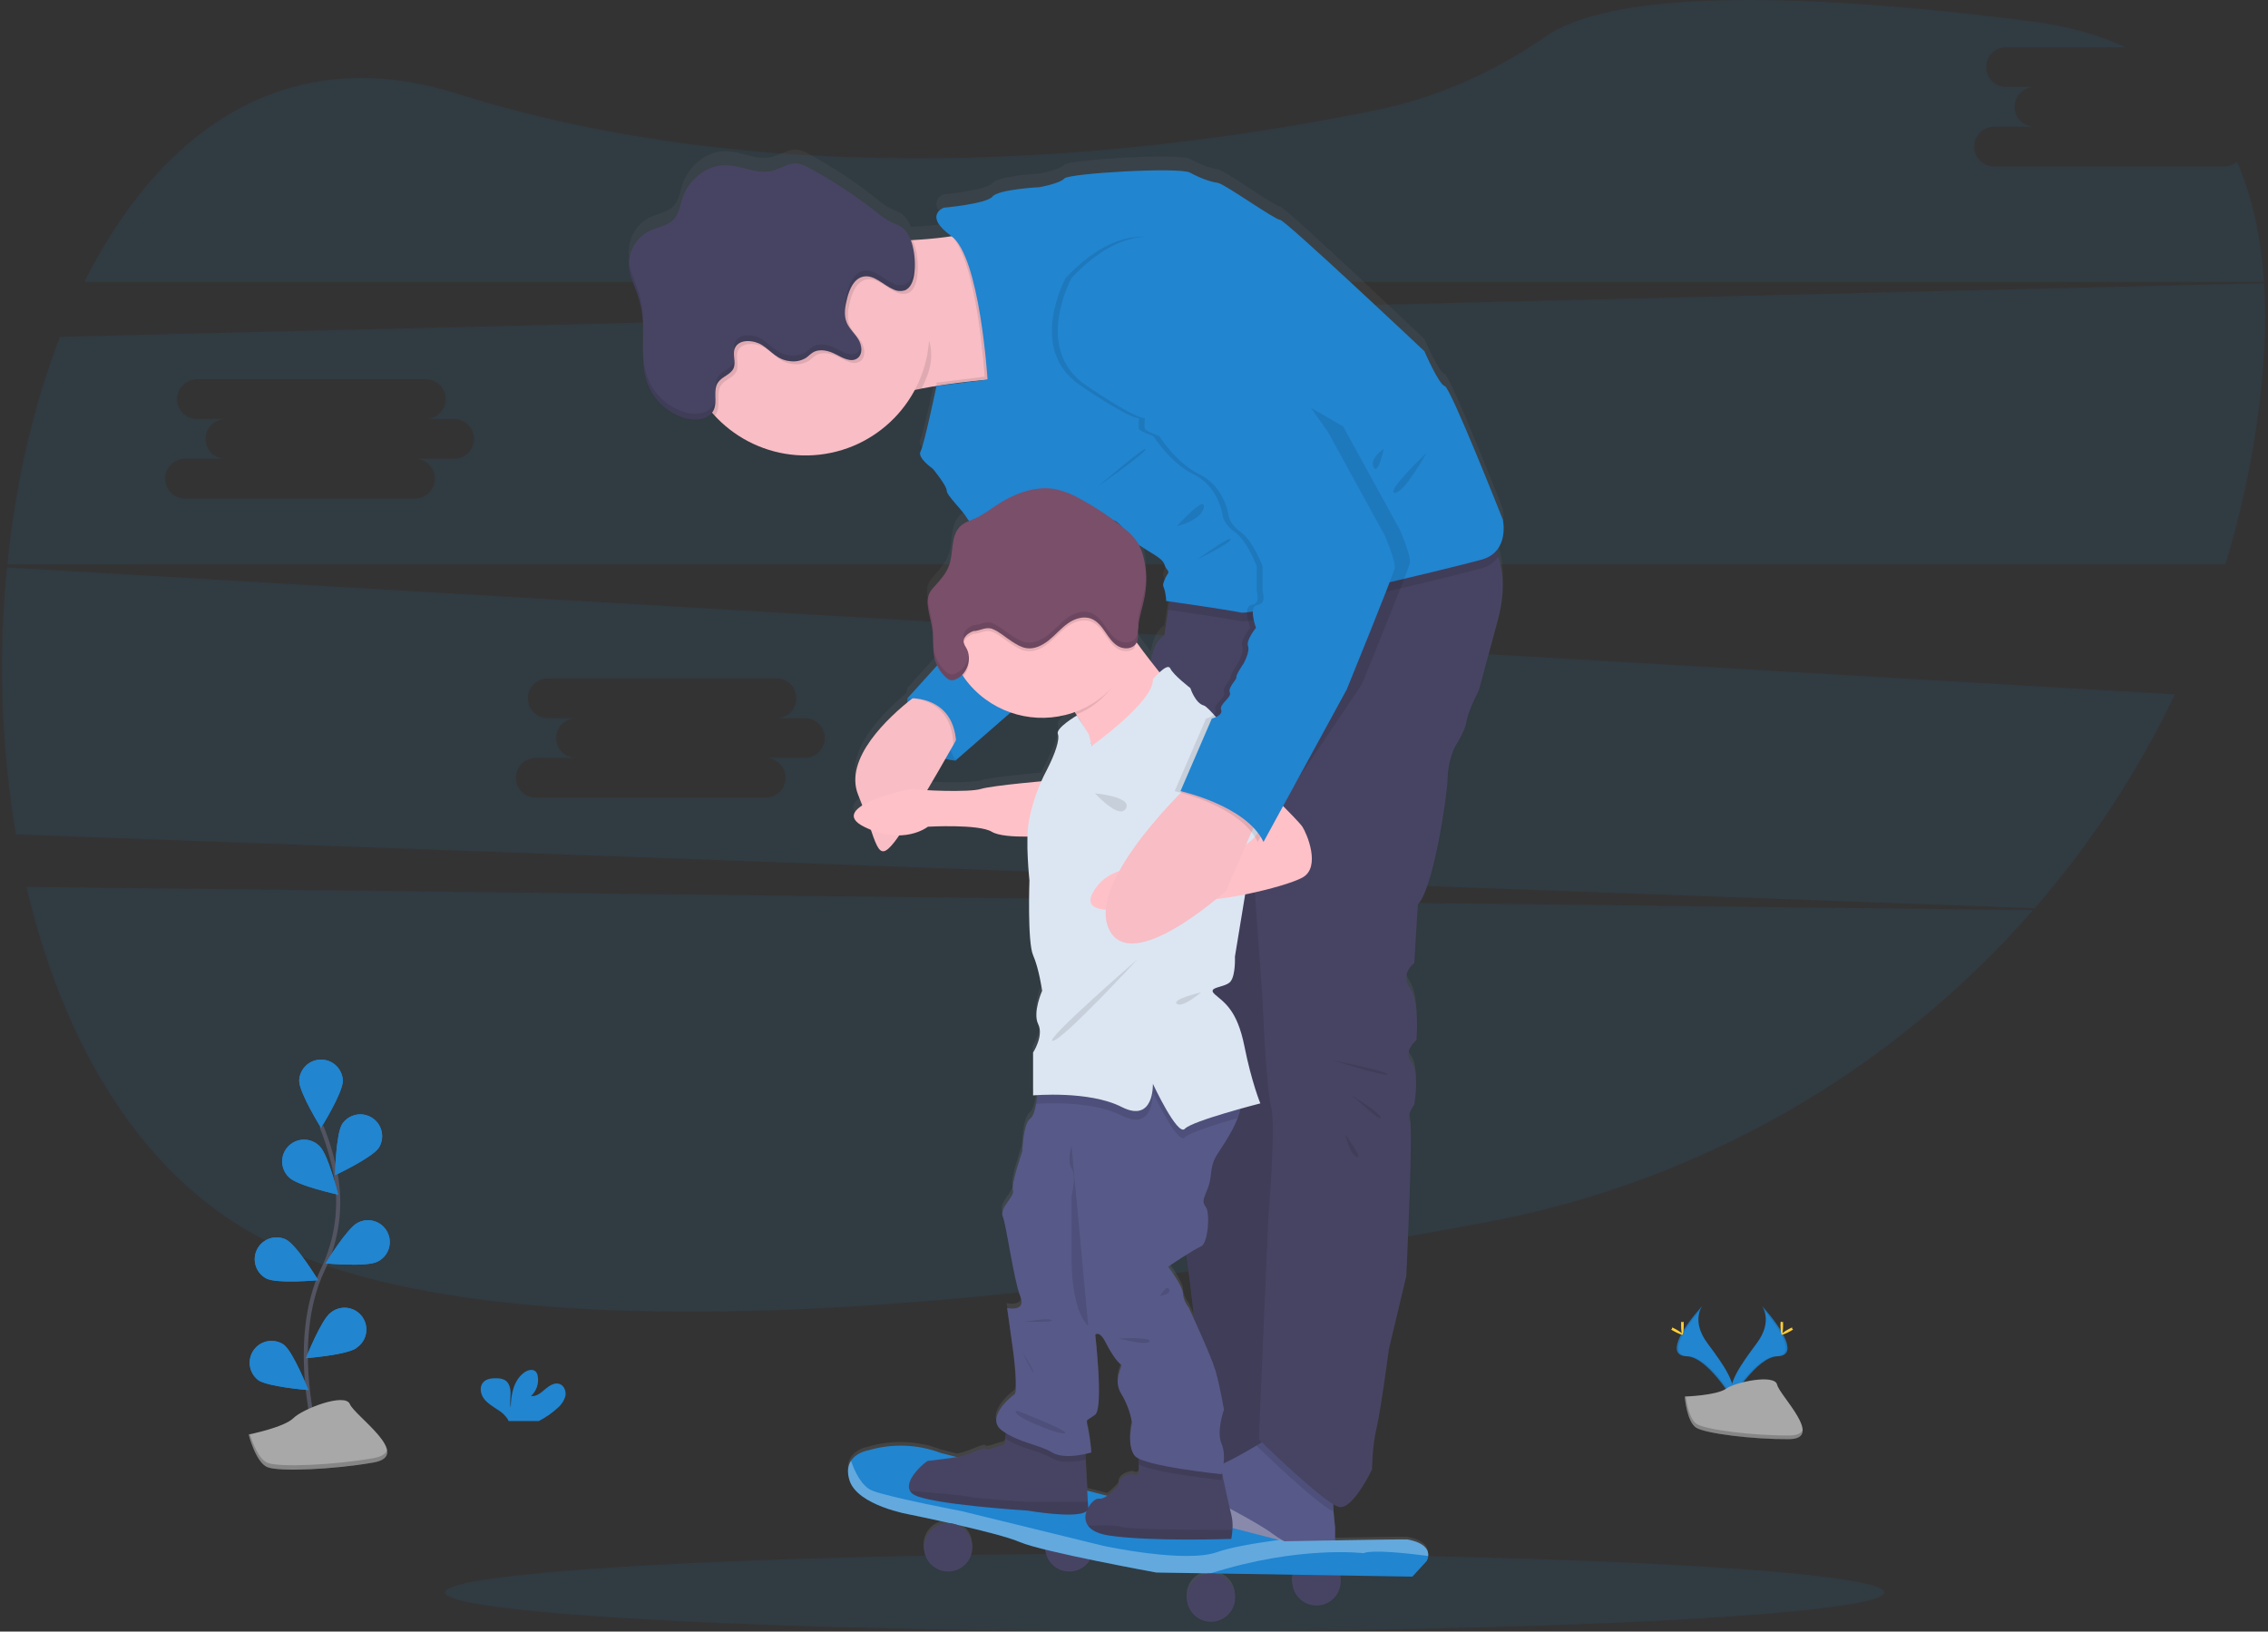 <?xml version="1.0" encoding="UTF-8"?>
<svg width="695px" height="500px" viewBox="0 0 695 500" version="1.1" xmlns="http://www.w3.org/2000/svg" xmlns:xlink="http://www.w3.org/1999/xlink">
    <rect x="0" y="0" width="695" height="500" fill="#333333" stroke="none"/>
    <!-- Generator: Sketch 61 (89581) - https://sketch.com -->
    <title>undraw_fatherhood_7i19</title>
    <desc>Created with Sketch.</desc>
    <defs>
        <linearGradient x1="50.002%" y1="100.052%" x2="50.002%" y2="0.007%" id="linearGradient-1">
            <stop stop-color="#808080" stop-opacity="0.25" offset="0%"></stop>
            <stop stop-color="#808080" stop-opacity="0.12" offset="54%"></stop>
            <stop stop-color="#808080" stop-opacity="0.1" offset="100%"></stop>
        </linearGradient>
    </defs>
    <g id="Page-1" stroke="none" stroke-width="1" fill="none" fill-rule="evenodd">
        <g id="undraw_fatherhood_7i19">
            <path d="M8.123,271.789 C19.096,318.692 42.326,359.235 79.033,378.913 C155.335,419.753 327.402,398.685 455.815,374.488 C520.705,362.302 579.606,328.632 623.034,278.9 L8.123,271.789 Z" id="Path" fill="#2185D0" fill-rule="nonzero" opacity="0.1"></path>
            <path d="M681.542,51.018 L611.081,51.018 C607.719,51.018 604.994,48.292 604.994,44.93 C604.994,41.569 607.719,38.843 611.081,38.843 L623.262,38.843 C619.974,38.737 617.364,36.042 617.364,32.753 C617.364,29.464 619.974,26.768 623.262,26.662 L614.564,26.662 C611.277,26.557 608.667,23.861 608.667,20.572 C608.667,17.283 611.277,14.588 614.564,14.482 L651.34,14.482 C643.18,10.689 633.641,7.99 622.649,6.574 C522.37,-6.302 486.568,2.219 473.938,10.999 C458.357,21.808 440.973,29.76 422.396,33.59 C360.525,46.353 244.817,61.713 139.943,28.673 C87.819,12.238 49.083,40 25.86,86.372 L693.774,86.372 C692.901,72.895 690.291,60.455 685.499,49.558 C684.399,50.504 682.994,51.022 681.542,51.018 Z" id="Path" fill="#2185D0" fill-rule="nonzero" opacity="0.1"></path>
            <path d="M2.143,173.894 C-0.563,201.17 0.355,228.685 4.874,255.721 L623.508,278.35 C640.73,258.539 655.19,236.487 666.492,212.794 L2.143,173.894 Z M246.82,232.263 L234.64,232.263 C238.002,232.263 240.727,234.988 240.727,238.35 C240.727,241.712 238.002,244.437 234.64,244.437 L164.178,244.437 C162.003,244.437 159.994,243.277 158.907,241.394 C157.819,239.51 157.819,237.19 158.907,235.307 C159.994,233.423 162.003,232.263 164.178,232.263 L176.359,232.263 C173.072,232.157 170.462,229.462 170.462,226.173 C170.462,222.884 173.072,220.188 176.359,220.082 L167.661,220.082 C164.374,219.976 161.764,217.281 161.764,213.992 C161.764,210.703 164.374,208.007 167.661,207.901 L238.123,207.901 C241.41,208.007 244.02,210.703 244.02,213.992 C244.02,217.281 241.41,219.976 238.123,220.082 L246.82,220.082 C250.108,220.188 252.718,222.884 252.718,226.173 C252.718,229.462 250.108,232.157 246.82,232.263 L246.82,232.263 Z" id="Shape" fill="#2185D0" fill-rule="nonzero" opacity="0.1"></path>
            <path d="M693.805,86.776 L18.407,103.211 C10.19,124.33 4.772,148.192 2.244,172.952 L681.972,172.952 C686.409,158.414 689.691,143.55 691.789,128.496 C693.812,113.951 694.621,99.88 693.805,86.776 Z M139.362,140.607 L127.181,140.607 C129.356,140.607 131.365,141.767 132.452,143.65 C133.54,145.534 133.54,147.854 132.452,149.738 C131.365,151.621 129.356,152.781 127.181,152.781 L56.719,152.781 C53.357,152.781 50.632,150.056 50.632,146.694 C50.632,143.332 53.357,140.607 56.719,140.607 L68.9,140.607 C65.613,140.501 63.003,137.805 63.003,134.516 C63.003,131.227 65.613,128.532 68.9,128.426 L60.202,128.426 C56.915,128.32 54.305,125.625 54.305,122.336 C54.305,119.047 56.915,116.351 60.202,116.245 L130.664,116.245 C133.951,116.351 136.561,119.047 136.561,122.336 C136.561,125.625 133.951,128.32 130.664,128.426 L139.362,128.426 C142.649,128.532 145.259,131.227 145.259,134.516 C145.259,137.805 142.649,140.501 139.362,140.607 L139.362,140.607 Z" id="Shape" fill="#2185D0" fill-rule="nonzero" opacity="0.1"></path>
            <ellipse id="Oval" fill="#2185D0" fill-rule="nonzero" opacity="0.1" cx="356.903" cy="487.996" rx="220.499" ry="11.934"></ellipse>
            <path d="M539.956,400.24 C539.956,400.24 543.426,404.785 538.35,411.618 C533.274,418.451 529.09,424.26 530.765,428.54 C530.765,428.54 538.42,415.803 544.671,415.626 C550.923,415.449 546.808,407.901 539.956,400.24 Z" id="Path" fill="#2185D0" fill-rule="nonzero"></path>
            <path d="M539.956,400.24 C540.255,400.68 540.493,401.158 540.664,401.662 C546.745,408.812 549.981,415.48 544.14,415.645 C538.692,415.803 532.162,425.537 530.601,427.996 C530.65,428.187 530.711,428.375 530.784,428.559 C530.784,428.559 538.439,415.822 544.69,415.645 C550.942,415.468 546.808,407.901 539.956,400.24 Z" id="Path" fill="#000000" fill-rule="nonzero" opacity="0.1"></path>
            <path d="M546.41,406.03 C546.41,407.63 546.233,408.925 546.011,408.925 C545.79,408.925 545.607,407.63 545.607,406.03 C545.607,404.431 545.834,405.183 546.056,405.183 C546.277,405.183 546.41,404.431 546.41,406.03 Z" id="Path" fill="#FFD037" fill-rule="nonzero"></path>
            <path d="M548.622,407.939 C547.219,408.704 545.999,409.166 545.891,408.97 C545.784,408.774 546.839,407.996 548.243,407.231 C549.646,406.466 549.09,407.023 549.197,407.231 C549.305,407.44 550.025,407.174 548.622,407.939 Z" id="Path" fill="#FFD037" fill-rule="nonzero"></path>
            <path d="M521.612,400.24 C521.612,400.24 518.142,404.785 523.217,411.618 C528.293,418.451 532.472,424.26 530.803,428.54 C530.803,428.54 523.142,415.803 516.896,415.626 C510.651,415.449 514.753,407.901 521.612,400.24 Z" id="Path" fill="#2185D0" fill-rule="nonzero"></path>
            <path d="M521.612,400.24 C521.31,400.678 521.071,401.157 520.904,401.662 C514.823,408.812 511.58,415.48 517.427,415.645 C522.87,415.803 529.437,425.537 530.967,427.996 C530.917,428.186 530.853,428.369 530.784,428.559 C530.784,428.559 523.123,415.822 516.877,415.645 C510.632,415.468 514.753,407.901 521.612,400.24 Z" id="Path" fill="#000000" fill-rule="nonzero" opacity="0.1"></path>
            <path d="M515.158,406.03 C515.158,407.63 515.335,408.925 515.556,408.925 C515.777,408.925 515.961,407.63 515.961,406.03 C515.961,404.431 515.733,405.183 515.512,405.183 C515.291,405.183 515.158,404.431 515.158,406.03 Z" id="Path" fill="#FFD037" fill-rule="nonzero"></path>
            <path d="M512.939,407.939 C514.343,408.704 515.569,409.166 515.676,408.97 C515.784,408.774 514.728,407.996 513.325,407.231 C511.922,406.466 512.478,407.023 512.37,407.231 C512.263,407.44 511.536,407.174 512.939,407.939 Z" id="Path" fill="#FFD037" fill-rule="nonzero"></path>
            <path d="M516.264,427.965 C516.264,427.965 525.973,427.661 528.906,425.582 C531.839,423.502 543.843,421.005 544.57,424.317 C545.297,427.63 559.159,440.936 548.198,441.024 C537.238,441.113 522.731,439.317 519.81,437.541 C516.89,435.765 516.264,427.965 516.264,427.965 Z" id="Path" fill="#A8A8A8" fill-rule="nonzero"></path>
            <path d="M548.388,439.893 C537.427,439.981 522.92,438.186 520,436.41 C517.775,435.051 516.89,430.19 516.593,427.952 L516.271,427.952 C516.271,427.952 516.903,435.777 519.804,437.56 C522.705,439.343 537.231,441.131 548.192,441.043 C551.353,441.043 552.453,439.893 552.389,438.224 C551.947,439.248 550.74,439.874 548.388,439.893 Z" id="Path" fill="#000000" fill-rule="nonzero" opacity="0.2"></path>
            <path d="M170.815,431.517 C171.976,430.57 172.822,429.294 173.243,427.857 C173.552,426.41 172.933,424.697 171.549,424.134 C169.994,423.54 168.331,424.621 167.067,425.708 C165.803,426.795 164.368,428.04 162.718,427.807 C164.444,426.244 165.222,423.889 164.766,421.606 C164.694,421.14 164.498,420.704 164.197,420.341 C163.331,419.418 161.77,419.81 160.733,420.537 C157.446,422.851 156.53,427.32 156.511,431.334 C156.182,429.886 156.46,428.375 156.454,426.909 C156.448,425.442 156.037,423.748 154.785,422.971 C154.008,422.556 153.137,422.351 152.257,422.377 C150.777,422.32 149.134,422.472 148.123,423.546 C146.858,424.893 147.193,427.143 148.287,428.603 C149.381,430.063 151.037,431.011 152.56,432.029 C153.786,432.758 154.832,433.754 155.619,434.943 C155.709,435.112 155.785,435.287 155.847,435.468 L165.107,435.468 C167.18,434.414 169.1,433.085 170.815,431.517 L170.815,431.517 Z" id="Path" fill="#2185D0" fill-rule="nonzero"></path>
            <path d="M97.219,441.492 C97.219,441.492 88.331,411.334 98.881,389.14 C103.372,379.858 104.73,369.368 102.75,359.248 C101.773,354.455 100.357,349.761 98.521,345.228" id="Path" stroke="#535461" stroke-width="1.264"></path>
            <path d="M105.063,331.195 C105.063,334.893 98.375,345.613 98.375,345.613 C98.375,345.613 91.681,334.867 91.681,331.195 C91.793,327.579 94.755,324.706 98.372,324.706 C101.989,324.706 104.952,327.579 105.063,331.195 L105.063,331.195 Z" id="Path" fill="#2185D0" fill-rule="nonzero"></path>
            <path d="M116.125,351.669 C114.121,354.772 102.674,360.133 102.674,360.133 C102.674,360.133 102.882,347.491 104.893,344.393 C106.946,341.406 111.005,340.596 114.048,342.567 C117.091,344.538 118.012,348.573 116.125,351.669 L116.125,351.669 Z" id="Path" fill="#2185D0" fill-rule="nonzero"></path>
            <path d="M115.645,386.656 C112.345,388.319 99.76,387.168 99.76,387.168 C99.76,387.168 106.321,376.365 109.621,374.703 C111.763,373.569 114.351,373.681 116.386,374.996 C118.422,376.311 119.588,378.625 119.434,381.044 C119.28,383.462 117.831,385.609 115.645,386.656 L115.645,386.656 Z" id="Path" fill="#2185D0" fill-rule="nonzero"></path>
            <path d="M109.317,413.047 C106.346,415.247 93.748,416.207 93.748,416.207 C93.748,416.207 98.388,404.456 101.334,402.257 C103.244,400.691 105.862,400.304 108.143,401.251 C110.425,402.198 111.999,404.324 112.24,406.782 C112.48,409.241 111.347,411.632 109.292,413.003 L109.317,413.047 Z" id="Path" fill="#2185D0" fill-rule="nonzero"></path>
            <path d="M88.628,360.847 C91.277,363.42 103.628,366.094 103.628,366.094 C103.628,366.094 100.601,353.824 97.939,351.245 C96.238,349.507 93.728,348.828 91.382,349.472 C89.037,350.116 87.225,351.981 86.65,354.345 C86.075,356.708 86.828,359.198 88.616,360.847 L88.628,360.847 Z" id="Path" fill="#2185D0" fill-rule="nonzero"></path>
            <path d="M81.618,391.802 C84.918,393.464 97.503,392.314 97.503,392.314 C97.503,392.314 90.942,381.517 87.642,379.848 C84.355,378.274 80.413,379.619 78.773,382.873 C77.133,386.128 78.398,390.096 81.618,391.802 L81.618,391.802 Z" id="Path" fill="#2185D0" fill-rule="nonzero"></path>
            <path d="M78.938,422.826 C81.909,425.019 94.501,425.986 94.501,425.986 C94.501,425.986 89.867,414.235 86.915,412.035 C83.946,410.055 79.945,410.752 77.821,413.62 C75.697,416.488 76.197,420.519 78.957,422.781 L78.938,422.826 Z" id="Path" fill="#2185D0" fill-rule="nonzero"></path>
            <path d="M105.063,331.195 C105.063,334.893 98.375,345.613 98.375,345.613 C98.375,345.613 91.681,334.867 91.681,331.195 C91.793,327.579 94.755,324.706 98.372,324.706 C101.989,324.706 104.952,327.579 105.063,331.195 L105.063,331.195 Z" id="Path" fill="#2185D0" fill-rule="nonzero"></path>
            <path d="M116.125,351.669 C114.121,354.772 102.674,360.133 102.674,360.133 C102.674,360.133 102.882,347.491 104.893,344.393 C106.946,341.406 111.005,340.596 114.048,342.567 C117.091,344.538 118.012,348.573 116.125,351.669 L116.125,351.669 Z" id="Path" fill="#2185D0" fill-rule="nonzero"></path>
            <path d="M115.645,386.656 C112.345,388.319 99.76,387.168 99.76,387.168 C99.76,387.168 106.321,376.365 109.621,374.703 C111.763,373.569 114.351,373.681 116.386,374.996 C118.422,376.311 119.588,378.625 119.434,381.044 C119.28,383.462 117.831,385.609 115.645,386.656 L115.645,386.656 Z" id="Path" fill="#2185D0" fill-rule="nonzero"></path>
            <path d="M109.317,413.047 C106.346,415.247 93.748,416.207 93.748,416.207 C93.748,416.207 98.388,404.456 101.334,402.257 C103.244,400.691 105.862,400.304 108.143,401.251 C110.425,402.198 111.999,404.324 112.24,406.782 C112.48,409.241 111.347,411.632 109.292,413.003 L109.317,413.047 Z" id="Path" fill="#2185D0" fill-rule="nonzero"></path>
            <path d="M88.628,360.847 C91.277,363.42 103.628,366.094 103.628,366.094 C103.628,366.094 100.601,353.824 97.939,351.245 C96.238,349.507 93.728,348.828 91.382,349.472 C89.037,350.116 87.225,351.981 86.65,354.345 C86.075,356.708 86.828,359.198 88.616,360.847 L88.628,360.847 Z" id="Path" fill="#2185D0" fill-rule="nonzero"></path>
            <path d="M81.618,391.802 C84.918,393.464 97.503,392.314 97.503,392.314 C97.503,392.314 90.942,381.517 87.642,379.848 C84.355,378.274 80.413,379.619 78.773,382.873 C77.133,386.128 78.398,390.096 81.618,391.802 L81.618,391.802 Z" id="Path" fill="#2185D0" fill-rule="nonzero"></path>
            <path d="M78.938,422.826 C81.909,425.019 94.501,425.986 94.501,425.986 C94.501,425.986 89.867,414.235 86.915,412.035 C83.946,410.055 79.945,410.752 77.821,413.62 C75.697,416.488 76.197,420.519 78.957,422.781 L78.938,422.826 Z" id="Path" fill="#2185D0" fill-rule="nonzero"></path>
            <path d="M76.201,439.595 C76.201,439.595 87.023,437.446 89.905,434.583 C92.788,431.719 105.771,426.707 107.212,430.284 C108.654,433.862 126.681,446.037 114.418,448.186 C102.155,450.335 85.575,451.049 81.972,449.614 C78.369,448.18 76.201,439.595 76.201,439.595 Z" id="Path" fill="#A8A8A8" fill-rule="nonzero"></path>
            <path d="M114.437,446.846 C102.181,448.995 85.594,449.709 81.991,448.281 C79.248,447.187 77.339,441.96 76.587,439.513 L76.201,439.595 C76.201,439.595 78.369,448.186 81.972,449.614 C85.575,451.043 102.162,450.329 114.418,448.186 C117.958,447.554 118.97,446.106 118.59,444.267 C118.306,445.461 117.073,446.384 114.437,446.846 Z" id="Path" fill="#000000" fill-rule="nonzero" opacity="0.2"></path>
            <path d="M458.451,165.601 C461.846,161.808 460.518,155.898 460.518,155.898 C460.518,155.898 444.501,115.076 442.724,114.627 C440.948,114.178 436.492,103.881 436.492,103.881 C436.492,103.881 393.78,63.281 392.244,63.281 C390.708,63.281 375.114,52.067 373.116,51.846 C371.119,51.625 367.996,50.499 364.659,48.685 C361.321,46.871 327.503,48.913 326.169,50.48 C324.836,52.048 318.584,53.173 318.584,53.173 C318.584,53.173 305.904,53.843 304.121,56.087 C302.339,58.331 289.223,59.52 289.223,59.52 C289.223,59.52 282.769,61.922 291.53,68.3 L291.53,68.3 C288.723,68.742 285.442,69.083 282.111,69.324 C281.277,69.381 280.43,69.437 279.583,69.482 L279.083,69.482 C278.524,67.79 277.433,66.325 275.973,65.303 C275.019,64.785 274.033,64.327 273.021,63.932 C271.455,63.099 269.988,62.092 268.647,60.929 C262.162,55.772 255.242,51.187 247.965,47.225 C246.841,46.522 245.588,46.051 244.279,45.841 C241.568,45.582 239.147,47.484 236.492,48.123 C231.827,49.241 227.124,46.397 222.326,46.353 C216.334,46.296 210.879,50.961 209.052,56.713 C208.375,58.843 208.072,61.214 206.612,62.901 C204.716,65.107 201.511,65.43 198.913,66.738 C195.076,68.74 192.668,72.708 192.668,77.035 L192.668,77.086 C192.668,77.421 192.668,77.756 192.724,78.091 C193.021,80.796 194.273,83.293 195.19,85.86 C196.132,88.489 196.727,91.23 196.96,94.014 C196.963,94.043 196.963,94.073 196.96,94.102 C196.997,94.564 197.029,95.025 197.048,95.493 C197.048,95.588 197.048,95.689 197.048,95.79 C197.048,96.233 197.048,96.681 197.048,97.13 C197.048,99.545 196.966,101.979 196.972,104.393 L196.972,104.52 L196.972,105.613 C196.972,105.702 196.972,105.79 196.972,105.879 C196.972,106.201 196.972,106.511 197.01,106.852 L197.01,107.193 C197.01,107.491 197.054,107.794 197.086,108.091 C197.086,108.217 197.086,108.35 197.118,108.477 C197.118,108.767 197.187,109.052 197.225,109.336 L197.282,109.741 C197.326,110.025 197.377,110.31 197.427,110.594 L197.503,110.986 C197.566,111.29 197.642,111.618 197.718,111.896 C197.75,112.004 197.769,112.105 197.794,112.212 C197.908,112.634 198.034,113.038 198.173,113.426 C200.093,118.81 204.48,122.946 209.968,124.545 C210.987,124.826 212.041,124.958 213.097,124.937 C214.994,124.893 216.808,124.305 217.933,123.009 C218.211,123.325 218.483,123.641 218.774,123.957 C227.141,133.057 239.422,137.501 251.675,135.865 C263.928,134.228 274.611,126.716 280.297,115.74 C280.961,115.594 281.618,115.461 282.282,115.335 C283.432,115.12 284.589,114.918 285.752,114.703 L286.871,114.526 L286.871,114.526 L287.314,114.45 C293.003,113.552 298.527,112.952 302.484,112.554 L286.846,114.494 C286.846,114.494 283.053,132.705 281.96,134.722 C280.866,136.738 285.752,140.101 285.752,140.101 C285.752,140.101 289.981,145.259 289.981,146.833 C289.981,148.407 294.874,152.889 296.207,155.354 C296.377,155.667 296.59,155.954 296.839,156.207 C295.852,156.589 294.94,157.144 294.147,157.845 C291.056,160.771 292.086,165.904 290.67,169.924 C289.785,172.453 287.933,174.501 286.15,176.492 C285.51,177.142 284.973,177.886 284.558,178.698 C284.326,179.236 284.183,179.808 284.134,180.392 L284.134,180.392 C284.102,180.715 284.09,181.04 284.096,181.365 L284.096,181.479 C284.096,181.732 284.096,181.979 284.147,182.225 C284.147,182.332 284.147,182.44 284.147,182.547 C284.456,185.19 285.354,187.743 285.626,190.386 C285.898,193.028 285.569,195.689 286.113,198.262 C286.301,199.159 286.594,200.031 286.985,200.86 L277.933,210.973 C277.933,210.973 277.876,211.473 277.857,212.295 C270.31,218.559 258.641,230.379 262.807,240.803 C263.262,241.945 263.683,243.038 264.071,244.083 C261.005,246.037 259.994,248.357 264.589,250.67 C265.316,251.037 266.018,251.353 266.707,251.637 C269.064,258.559 269.987,260.487 273.938,255.386 C274.362,254.829 274.855,254.121 275.392,253.357 C280.954,253.243 284.172,250.67 284.172,250.67 C284.172,250.67 299.741,249.772 303.767,252.244 C305.784,253.508 310.525,253.761 314.722,253.729 C314.666,258.251 314.877,262.772 315.354,267.269 C315.354,267.269 314.684,286.334 316.466,290.373 C318.249,294.412 319.235,301.365 319.235,301.365 C319.235,301.365 316.245,308.091 318.021,311.681 C319.798,315.272 316.466,320.43 316.466,320.43 L316.466,333.66 L317.731,333.571 C317.636,334.463 317.516,335.398 317.358,336.29 C316.991,338.357 316.441,340.209 315.594,340.809 C313.369,342.408 313.148,350.923 313.148,350.923 C313.148,350.923 309.589,361.245 310.253,363.04 C310.917,364.836 306.03,368.42 307.143,371.113 C308.255,373.805 310.531,390.847 312.509,395.765 C314.488,400.683 308.477,399.355 308.477,399.355 L310.253,412.137 C310.253,412.137 312.035,425.145 310.702,426.043 C309.368,426.941 301.694,433.445 306.972,437.257 C307.383,437.554 307.8,437.826 308.236,438.085 C308.26,438.675 308.245,439.266 308.192,439.855 C308.091,440.86 307.838,441.662 307.276,441.751 C305.708,441.979 302.592,443.546 301.934,442.876 C301.277,442.206 297.509,444.57 293.717,445.341 L293.192,445.424 L288.268,444.159 C281.144,441.445 273.323,441.156 266.018,443.338 C266.018,443.338 262.446,443.894 260.714,446.561 C259.836,447.927 259.45,449.848 260.234,452.528 C262.611,460.455 278.812,463.186 278.812,463.186 C278.812,463.186 284.425,464.343 291.169,465.872 C290.948,465.872 290.721,465.872 290.493,465.872 C286.634,465.846 283.395,468.774 283.034,472.616 C282.673,476.458 285.31,479.938 289.106,480.631 C292.902,481.324 296.598,478.999 297.617,475.277 C298.637,471.555 296.641,467.672 293.021,466.334 C300.607,468.078 309.008,470.202 312.421,471.7 C314.962,472.657 317.566,473.439 320.215,474.039 C320.483,477.259 322.81,479.932 325.962,480.641 C329.114,481.35 332.361,479.931 333.982,477.137 C344.305,479.292 354.248,481.119 354.248,481.119 L370.853,481.391 L370.967,481.391 C366.893,481.419 363.608,484.737 363.622,488.811 C363.636,492.886 366.943,496.182 371.018,496.182 C375.092,496.182 378.399,492.886 378.413,488.811 C378.427,484.737 375.143,481.419 371.068,481.391 L396.207,481.802 C395.383,484.596 396.27,487.614 398.475,489.518 C400.681,491.422 403.796,491.86 406.44,490.637 C409.084,489.414 410.769,486.757 410.746,483.843 C410.745,483.234 410.668,482.626 410.518,482.035 L432.693,482.396 L437.118,477.528 C437.365,477.056 437.513,476.537 437.554,476.005 C437.686,474.406 436.858,471.979 431.195,470.948 C430.777,470.872 419.223,471.056 409.014,471.226 L409.014,467.219 C409.014,467.219 408.729,465.013 408.552,462.415 C408.502,461.65 408.458,460.853 408.439,460.07 C409.016,460.465 409.658,460.758 410.335,460.936 C414.564,461.612 420.348,449.273 420.348,449.273 C420.348,449.273 420.348,442.32 421.681,436.713 C423.015,431.106 425.474,412.263 425.474,412.263 L430.822,389.614 C430.822,389.614 433.034,343.407 431.922,341.612 C430.809,339.817 433.262,336.675 433.262,336.675 C433.262,336.675 435.038,326.808 432.37,323.445 C429.703,320.082 433.925,316.713 433.925,316.713 C433.925,316.713 435.038,305.051 431.922,300.569 C428.805,296.087 433.382,292.946 433.382,292.946 L434.494,274.779 C439.166,270.07 443.388,242.035 443.616,235.98 C443.674,232.571 444.431,229.211 445.841,226.106 C445.841,226.106 448.951,221.397 449.399,218.255 C449.848,215.114 453.192,208.616 453.192,208.616 L458.976,187.08 C461.308,178.394 460.714,171.972 459.166,167.396 C458.938,166.751 458.698,166.163 458.451,165.601 Z M353.957,166.865 C357.516,169.109 356.403,169.779 357.516,171.125 C358.628,172.472 357.737,172.244 356.846,174.488 C355.954,176.732 356.625,176.062 357.067,178.527 C357.509,180.992 357.295,180.992 357.295,180.992 L358.407,181.15 L356.858,191.561 C354.33,193.211 353.173,196.372 352.649,199.633 C351.157,197.686 349.652,195.664 348.306,193.78 C348.767,192.75 348.679,191.523 348.692,190.367 C348.742,186.574 350.158,182.952 350.809,179.216 C351.474,175.416 351.351,171.52 350.449,167.769 C350.125,166.357 349.626,164.992 348.963,163.704 C350.405,164.665 352.231,165.803 353.957,166.89 L353.957,166.865 Z M357.958,386.669 C357.958,386.669 360.771,384.772 363.502,383.047 C364.418,389.703 365.284,396.625 365.898,402.882 C364.918,400.708 364.235,399.229 364.235,399.229 C363.232,398.023 362.631,396.533 362.516,394.968 C362.408,392.528 357.958,386.694 357.958,386.694 L357.958,386.669 Z M341.277,156.125 C341.909,156.214 342.807,157.016 343.654,157.977 C342.87,157.345 342.08,156.713 341.271,156.119 L341.277,156.125 Z M300.563,239.109 C297.996,239.918 289.298,239.798 284.128,239.494 C286.062,236.188 287.984,232.826 289.69,229.81 C290.697,230.071 291.722,230.255 292.756,230.36 L309.69,215.487 C316.06,217.721 323.008,217.676 329.349,215.36 L329.81,216.081 C330.006,216.397 330.215,216.713 330.442,217.067 L330.019,216.378 C330.019,216.378 323.483,220.272 324.147,222.067 C324.81,223.862 323.262,228.344 320.815,233.148 C320.183,234.349 319.633,235.537 319.102,236.732 C313.565,237.25 303.129,238.3 300.563,239.109 Z M332.693,446.34 L332.598,444.564 C333.673,444.33 334.381,444.115 334.381,444.115 C334.158,441.479 333.787,438.858 333.268,436.264 C332.598,433.571 332.946,434.469 335.55,432.472 C338.154,430.474 335.55,407.819 335.55,407.819 C335.55,407.819 336.814,406.245 338.818,410.284 C340.822,414.324 342.832,416.789 343.502,417.01 C344.172,417.231 340.828,421.726 343.502,425.986 C345.162,428.742 346.292,431.784 346.833,434.956 C346.833,434.956 345.057,442.08 347.724,445.247 C348.085,445.616 348.514,445.91 348.989,446.113 C348.989,446.7 348.989,447.326 348.989,447.914 C348.989,449.096 348.989,450.107 348.932,450.322 C348.879,450.631 348.669,450.889 348.378,451.002 C348.087,451.116 347.757,451.069 347.509,450.879 C346.82,450.43 342.453,451.435 342.75,454.248 C341.717,455.468 340.546,456.565 339.26,457.516 L333.198,455.948 L332.693,446.34 Z" id="Shape" fill="url(#linearGradient-1)" fill-rule="nonzero"></path>
            <path d="M278.097,213.97 C278.097,213.97 275.98,231.321 292.775,233.097 L295.303,221.087 L290.013,213.97 L282.434,211.403 L278.097,213.97 Z" id="Path" fill="#2185D0" fill-rule="nonzero"></path>
            <path d="M282.434,211.403 L278.097,213.963 C278.097,213.963 275.98,231.315 292.775,233.091" id="Path" fill="#000000" fill-rule="nonzero" opacity="0.1"></path>
            <path d="M308.571,115.86 C308.571,115.86 297.238,116.555 285.872,118.439 C284.709,118.637 283.552,118.847 282.402,119.071 C281.732,119.197 281.075,119.33 280.417,119.475 C274.463,120.702 269.039,122.295 265.879,124.33 C262.086,126.764 260.822,120.209 260.702,111.1 C260.651,107.895 260.759,104.381 260.929,100.828 C261.15,96.719 261.473,92.56 261.814,88.818 C262.566,80.525 263.432,74.077 263.432,74.077 C263.432,74.077 267.402,74.077 272.705,73.894 L274.412,73.831 C276.075,73.767 277.838,73.679 279.614,73.571 C280.455,73.527 281.302,73.477 282.143,73.413 C285.506,73.173 288.824,72.832 291.625,72.389 C294.608,71.909 297.029,71.302 298.344,70.493 C304.349,66.915 308.571,115.86 308.571,115.86 Z" id="Path" fill="#F8BDC5" fill-rule="nonzero"></path>
            <path d="M359.071,179.93 L356.858,194.614 C356.858,194.614 352.035,200.619 352.668,203.957 C353.3,207.295 358.862,354.791 358.862,354.791 C358.862,354.791 369.766,417.08 365.98,425.088 C362.193,433.097 365.759,451.789 365.759,451.789 L388.451,448.23 L396.037,175.923 L359.071,179.93 Z" id="Path" fill="#474463" fill-rule="nonzero"></path>
            <path d="M359.071,179.93 L356.858,194.614 C356.858,194.614 352.035,200.619 352.668,203.957 C353.3,207.295 358.862,354.791 358.862,354.791 C358.862,354.791 369.766,417.08 365.98,425.088 C362.193,433.097 365.759,451.789 365.759,451.789 L388.451,448.23 L396.037,175.923 L359.071,179.93 Z" id="Path" fill="#000000" fill-rule="nonzero" opacity="0.1"></path>
            <path d="M409.128,455.569 C408.407,456.764 408.464,460.278 408.666,463.268 C408.843,465.841 409.128,468.028 409.128,468.028 L409.128,483.154 C409.128,483.154 384.88,474.703 371.53,465.803 C366.024,462.13 364.456,458.717 364.76,455.986 C365.202,452.099 369.437,449.564 371.53,449.564 C373.527,449.564 379.836,446.081 385.006,443.003 C389.071,440.594 392.446,438.439 392.446,438.439 C392.446,438.439 410.461,453.344 409.128,455.569 Z" id="Path" fill="#575988" fill-rule="nonzero"></path>
            <path d="M409.128,455.569 C408.407,456.764 408.464,460.278 408.666,463.268 C403.274,460.74 386.58,444.545 385.006,443.003 C389.071,440.594 392.446,438.439 392.446,438.439 C392.446,438.439 410.461,453.344 409.128,455.569 Z" id="Path" fill="#000000" fill-rule="nonzero" opacity="0.1"></path>
            <path d="M458.963,190.164 L453.18,211.523 C453.18,211.523 449.842,217.971 449.387,221.087 C448.932,224.204 445.828,228.875 445.828,228.875 C444.423,231.949 443.666,235.28 443.603,238.66 C443.382,244.671 439.178,272.478 434.482,277.149 L433.369,295.171 C433.369,295.171 428.944,298.281 432.035,302.756 C435.126,307.231 434.039,318.774 434.039,318.774 C434.039,318.774 429.81,322.111 432.484,325.449 C435.158,328.786 433.369,338.578 433.369,338.578 C433.369,338.578 430.923,341.688 432.035,343.47 C433.148,345.253 430.936,391.081 430.936,391.081 L425.588,413.546 C425.588,413.546 423.135,432.238 421.795,437.8 C420.455,443.363 420.461,450.253 420.461,450.253 C420.461,450.253 414.678,462.491 410.449,461.827 C406.22,461.163 385.759,441.131 385.759,441.131 L388.647,373.496 C388.647,373.496 391.094,344.798 389.539,339.235 C387.984,333.673 386.871,305.866 386.871,305.866 L383.755,262.042 L352.642,213.097 C352.642,213.097 350.386,198.856 356.833,194.633 L358.003,186.941 L359.058,179.949 L395.992,175.942 L452.497,161.264 C452.497,161.264 456.852,163.951 459.134,170.657 C460.695,175.177 461.296,181.549 458.963,190.164 Z" id="Path" fill="#474463" fill-rule="nonzero"></path>
            <path d="M360.651,212.668 C360.651,212.668 334.399,244.905 335.512,235.898 C336.207,230.24 332.617,223.331 329.823,218.963 C328.173,216.365 326.808,214.665 326.808,214.665 C326.808,214.665 342.826,185.303 343.717,189.305 C344.001,190.569 345.853,193.47 348.236,196.783 C353.262,203.723 360.651,212.668 360.651,212.668 Z" id="Path" fill="#FFC1C8" fill-rule="nonzero"></path>
            <path d="M409.128,480.006 L409.128,483.167 C409.128,483.167 384.88,474.716 371.53,465.815 C366.024,462.143 364.456,458.729 364.76,455.999 C372.13,459.728 385.841,466.839 389.994,470.044 C393.521,472.762 402.636,477.067 409.128,480.006 Z" id="Path" fill="#FFFFFF" fill-rule="nonzero" opacity="0.3"></path>
            <circle id="Oval" fill="#474463" fill-rule="nonzero" cx="403.42" cy="484.595" r="7.415"></circle>
            <circle id="Oval" fill="#474463" fill-rule="nonzero" cx="327.68" cy="474.185" r="7.415"></circle>
            <path d="M437.668,476.82 C437.626,477.348 437.477,477.862 437.231,478.331 L432.807,483.154 L370.961,482.162 L354.33,481.89 C354.33,481.89 319.324,475.518 312.503,472.547 C305.683,469.576 278.869,464.14 278.869,464.14 C278.869,464.14 262.674,461.422 260.297,453.565 C259.494,450.904 259.899,449.001 260.777,447.649 C262.503,445 266.081,444.444 266.081,444.444 C273.389,442.285 281.202,442.574 288.331,445.265 L391.997,471.934 L393.603,472.345 C393.603,472.345 430.556,471.656 431.302,471.789 C436.972,472.826 437.8,475.234 437.668,476.82 Z" id="Path" fill="#2185D0" fill-rule="nonzero"></path>
            <path d="M437.668,476.82 C431.448,476.011 420.601,474.817 417.807,475.967 C417.807,475.967 398.078,473.527 370.936,482.162 L354.33,481.89 C354.33,481.89 319.324,475.518 312.503,472.547 C305.683,469.576 278.869,464.14 278.869,464.14 C278.869,464.14 262.674,461.422 260.297,453.565 C259.494,450.904 259.899,449.001 260.777,447.649 C261.884,450.872 264.014,455.544 267.415,456.852 C272.756,458.906 294.709,463.091 294.709,463.091 L338.161,473.729 C338.161,473.729 363.249,479.172 373.015,475.626 C377.016,474.185 384.526,472.901 391.979,471.896 L393.584,472.307 C393.584,472.307 430.537,471.618 431.283,471.751 C436.972,472.826 437.8,475.234 437.668,476.82 Z" id="Path" fill="#FFFFFF" fill-rule="nonzero" opacity="0.3"></path>
            <path d="M377.661,468.812 C377.608,469.743 377.492,470.671 377.314,471.587 C377.314,471.587 352.737,472.465 339.943,470.569 C336.41,470.044 334.412,468.913 333.42,467.56 C332.519,466.261 332.345,464.592 332.958,463.135 C333.1,462.723 333.28,462.325 333.496,461.947 C334.45,460.278 335.917,459.096 336.719,459.254 C338.944,459.703 342.762,455.139 342.762,455.139 C342.459,452.351 346.839,451.346 347.522,451.802 C347.77,451.992 348.099,452.039 348.39,451.925 C348.682,451.811 348.892,451.553 348.944,451.245 C348.989,451.037 349.001,450.032 349.001,448.856 C349.001,446.896 348.944,444.431 348.944,444.431 L373.647,447.434 L374.627,452.155 C375.525,456.365 376.776,462.149 377.314,464.128 C377.687,465.659 377.805,467.242 377.661,468.812 L377.661,468.812 Z" id="Path" fill="#474463" fill-rule="nonzero"></path>
            <path d="M377.661,468.812 C377.608,469.743 377.492,470.671 377.314,471.587 C377.314,471.587 352.737,472.465 339.943,470.569 C336.41,470.044 334.412,468.913 333.42,467.56 C336.7,467.364 340.967,467.257 343.609,467.901 C347.377,468.837 369.912,468.837 377.661,468.812 Z" id="Path" fill="#000000" fill-rule="nonzero" opacity="0.1"></path>
            <path d="M333.47,461.934 C333.525,462.399 333.318,462.857 332.933,463.123 C329.823,465.525 314.899,462.914 314.899,462.914 C314.899,462.914 284.406,461.018 279.848,457.908 C279.437,457.637 279.093,457.276 278.843,456.852 C276.947,453.426 283.812,447.674 284.406,447.674 C285,447.674 293.198,446.555 293.748,446.448 C297.541,445.683 301.334,443.331 301.966,444.001 C302.598,444.671 305.759,443.11 307.301,442.889 C307.863,442.807 308.123,442.01 308.217,440.992 C308.306,439.615 308.26,438.233 308.078,436.865 L332.434,443.42 L332.649,447.301 L333.35,460.221 L333.439,461.808 C333.454,461.849 333.465,461.891 333.47,461.934 L333.47,461.934 Z" id="Path" fill="#474463" fill-rule="nonzero"></path>
            <path d="M314.924,462.914 C314.924,462.914 284.431,461.018 279.874,457.908 C279.462,457.637 279.118,457.276 278.869,456.852 C285.044,457.358 295.341,458.211 297.2,458.685 C299.874,459.317 314.899,460.24 314.899,460.24 L333.375,460.24 L333.464,461.827 C334.267,466.302 314.924,462.914 314.924,462.914 Z" id="Path" fill="#000000" fill-rule="nonzero" opacity="0.1"></path>
            <circle id="Oval" fill="#474463" fill-rule="nonzero" cx="290.55" cy="474.185" r="7.415"></circle>
            <circle id="Oval" fill="#474463" fill-rule="nonzero" cx="371.081" cy="489.576" r="7.415"></circle>
            <path d="M295.67,221.979 C295.67,221.979 294.267,224.507 292.155,228.262 C287.099,237.187 278.003,253.009 274.09,258.015 C268.527,265.133 268.976,258.464 262.965,243.559 C258.502,232.472 272.238,219.785 279.583,214.02 C282.111,212.016 283.881,210.86 283.881,210.86 L295.67,221.979 Z" id="Path" fill="#F8BDC5" fill-rule="nonzero"></path>
            <path d="M322.585,239.109 C322.585,239.109 304.121,240.664 300.563,241.776 C297.004,242.889 281.656,242.219 280.335,241.776 C279.014,241.334 252.743,247.339 264.76,253.344 C276.776,259.349 284.355,253.344 284.355,253.344 C284.355,253.344 299.93,252.453 303.951,254.905 C307.971,257.358 322.636,256.018 322.636,256.018 L322.585,239.109 Z" id="Path" fill="#FFC1C8" fill-rule="nonzero"></path>
            <path d="M284.229,102.958 C286.504,108.78 285.082,113.85 282.402,119.052 C275.689,120.316 269.374,122.054 265.86,124.311 C255.847,130.765 263.413,74.033 263.413,74.033 C263.413,74.033 268.255,74.033 274.393,73.786 C272.535,82.269 279.576,91.075 284.229,102.958 Z" id="Path" fill="#000000" fill-rule="nonzero" opacity="0.1"></path>
            <path d="M284.798,101.694 C284.773,120.985 270.273,137.183 251.102,139.336 C231.932,141.488 214.201,128.908 209.899,110.103 C205.598,91.298 216.097,72.26 234.296,65.864 C252.496,59.468 272.597,67.752 281.005,85.114 C283.508,90.282 284.805,95.951 284.798,101.694 Z" id="Path" fill="#F8BDC5" fill-rule="nonzero"></path>
            <path d="M459.147,170.638 C457.946,172.386 456.147,173.634 454.09,174.147 C445.411,176.593 384.229,191.277 380.228,190.386 C376.694,189.602 361.53,187.421 358.034,186.922 L359.09,179.93 L396.024,175.923 L452.528,161.245 C452.528,161.245 456.865,163.932 459.147,170.638 Z" id="Path" fill="#000000" fill-rule="nonzero" opacity="0.1"></path>
            <path d="M308.571,115.86 C301.34,116.293 294.135,117.095 286.985,118.262 C287.086,117.936 287.073,117.586 286.947,117.269 L301.738,115.442 C301.738,115.442 299.576,80.676 291.625,72.345 C294.608,71.865 297.029,71.258 298.344,70.449 C304.349,66.915 308.571,115.86 308.571,115.86 Z" id="Path" fill="#000000" fill-rule="nonzero" opacity="0.1"></path>
            <path d="M289.223,63.647 C289.223,63.647 302.351,62.465 304.128,60.24 C305.904,58.015 318.59,57.351 318.59,57.351 C318.59,57.351 324.817,56.239 326.176,54.678 C327.535,53.116 361.321,51.119 364.659,52.901 C367.996,54.684 371.113,55.79 373.116,56.018 C375.12,56.245 390.689,67.358 392.244,67.358 C393.799,67.358 436.492,107.63 436.492,107.63 C436.492,107.63 440.917,117.863 442.724,118.306 C444.532,118.748 460.525,159.241 460.525,159.241 C460.525,159.241 462.75,169.027 454.077,171.479 C445.405,173.932 384.216,188.609 380.215,187.718 C376.214,186.827 357.301,184.159 357.301,184.159 C357.301,184.159 357.522,184.159 357.08,181.713 C356.637,179.267 355.967,179.93 356.852,177.705 C357.737,175.48 358.635,175.702 357.522,174.368 C356.41,173.034 357.522,172.364 353.963,170.139 C350.405,167.914 346.378,165.468 346.176,164.804 C345.973,164.14 342.838,159.684 341.283,159.463 C339.728,159.241 296.119,147.004 296.119,147.004 L285.885,143.666 C285.885,143.666 280.992,140.329 282.092,138.331 C283.192,136.334 286.979,118.262 286.979,118.262 L302.623,116.334 C302.623,116.334 300.291,78.66 291.53,72.339 C282.769,66.018 289.223,63.647 289.223,63.647 Z" id="Path" fill="#2185D0" fill-rule="nonzero"></path>
            <path d="M295.67,221.979 C295.67,221.979 294.267,224.507 292.155,228.262 C291.827,216.656 283.71,214.406 279.583,214.02 C282.111,212.016 283.881,210.86 283.881,210.86 L295.67,221.979 Z" id="Path" fill="#000000" fill-rule="nonzero" opacity="0.1"></path>
            <path d="M284.798,137.661 L285.872,143.666 C285.872,143.666 290.101,148.786 290.101,150.341 C290.101,151.896 294.994,156.346 296.334,158.793 C297.674,161.239 302.339,161.688 300.556,165.917 C298.774,170.145 288.546,202.402 288.546,202.402 L278.091,213.97 C278.091,213.97 295.442,212.408 292.769,233.097 L315.24,213.502 L332.838,181.485 C332.838,181.485 315.708,149.008 315.044,146.34 C314.381,143.673 284.798,137.661 284.798,137.661 Z" id="Path" fill="#2185D0" fill-rule="nonzero"></path>
            <path d="M336.827,148.786 C336.827,148.786 351.062,138.774 351.062,137.661 C351.062,136.549 336.827,148.786 336.827,148.786 Z" id="Path" fill="#000000" fill-rule="nonzero" opacity="0.1"></path>
            <path d="M360.651,161.245 C360.651,161.245 368.236,159.463 368.869,155.461 C369.501,151.46 360.651,161.245 360.651,161.245 Z" id="Path" fill="#000000" fill-rule="nonzero" opacity="0.1"></path>
            <path d="M366.858,171.479 C366.858,171.479 377.541,166.188 377.092,165.272 C376.643,164.355 366.858,171.479 366.858,171.479 Z" id="Path" fill="#000000" fill-rule="nonzero" opacity="0.1"></path>
            <path d="M424.033,137.592 C424.033,137.592 419.608,140.48 420.923,143.186 C422.238,145.891 424.033,137.592 424.033,137.592 Z" id="Path" fill="#000000" fill-rule="nonzero" opacity="0.1"></path>
            <path d="M437.137,138.774 C437.137,138.774 424.532,150.784 427.383,151.011 C430.234,151.239 437.137,138.774 437.137,138.774 Z" id="Path" fill="#000000" fill-rule="nonzero" opacity="0.1"></path>
            <path d="M408.464,324.981 C408.464,324.981 424.703,328.097 425.145,329.21 C425.588,330.322 408.464,324.981 408.464,324.981 Z" id="Path" fill="#000000" fill-rule="nonzero" opacity="0.1"></path>
            <path d="M414.248,335.657 C414.248,335.657 422.92,340.999 423.142,342.554 C423.363,344.109 414.248,335.657 414.248,335.657 Z" id="Path" fill="#000000" fill-rule="nonzero" opacity="0.1"></path>
            <path d="M412.244,347.674 C412.244,347.674 413.578,353.679 415.803,354.57 C418.028,355.461 412.244,347.674 412.244,347.674 Z" id="Path" fill="#000000" fill-rule="nonzero" opacity="0.1"></path>
            <path d="M281.043,84.918 C281.043,84.981 281.043,85.051 281.011,85.114 C280.708,87.092 279.899,89.235 278.04,89.893 C276.918,90.208 275.718,90.098 274.671,89.583 C271.511,88.198 268.698,84.874 265.322,85.676 C263.717,86.056 262.592,87.276 261.795,88.774 C261.243,89.852 260.819,90.991 260.531,92.168 C259.899,94.646 259.393,97.339 260.36,99.697 C260.519,100.082 260.71,100.454 260.929,100.809 C261.827,102.244 263.091,103.464 263.976,104.912 C265.076,106.719 265.36,109.431 263.647,110.67 C262.777,111.242 261.695,111.393 260.702,111.081 C259.447,110.687 258.24,110.152 257.105,109.488 C254.867,108.319 252.048,107.592 249.924,108.944 C249.191,109.399 248.603,110.057 247.901,110.537 C246.443,111.441 244.713,111.801 243.015,111.555 C238.995,111.144 237.491,108.597 234.418,106.625 C232.168,105.171 227.465,104.551 226.125,107.522 C225.265,109.418 226.542,111.808 225.702,113.742 C224.861,115.676 222.187,116.271 220.948,118.066 C219.317,120.43 220.834,123.85 219.64,126.473 C219.457,126.879 219.211,127.255 218.913,127.585 C204.991,112.584 205.433,89.257 219.913,74.794 C234.393,60.331 257.721,59.917 272.705,73.856 L274.412,73.793 C276.075,73.729 277.838,73.641 279.614,73.534 C280.034,74.423 280.363,75.353 280.594,76.308 C281.282,79.125 281.434,82.045 281.043,84.918 Z" id="Path" fill="#000000" fill-rule="nonzero" opacity="0.1"></path>
            <path d="M225.221,106.637 C224.355,108.534 225.632,110.923 224.798,112.851 C223.963,114.779 221.271,115.379 220.044,117.174 C218.407,119.545 219.924,122.965 218.736,125.582 C217.37,128.571 213.249,129.039 210.088,128.167 C204.611,126.603 200.221,122.497 198.293,117.137 C196.15,111.037 197.535,104.324 196.979,97.882 C196.742,95.122 196.147,92.404 195.209,89.798 C194.292,87.269 193.04,84.779 192.743,82.092 C192.308,77.429 194.757,72.97 198.925,70.834 C201.53,69.57 204.735,69.21 206.631,67.042 C208.085,65.36 208.394,63.015 209.071,60.898 C210.898,55.209 216.353,50.569 222.345,50.626 C227.137,50.664 231.827,53.489 236.511,52.377 C239.159,51.745 241.568,49.848 244.298,50.12 C245.606,50.326 246.859,50.792 247.984,51.492 C255.254,55.419 262.172,59.966 268.66,65.082 C270.002,66.238 271.472,67.237 273.04,68.059 C274.051,68.453 275.036,68.907 275.992,69.418 C278.034,70.683 279.102,73.091 279.684,75.43 C280.382,78.244 280.541,81.166 280.152,84.039 C279.874,86.068 279.077,88.344 277.149,89.02 C276.023,89.334 274.82,89.22 273.774,88.698 C270.613,87.326 267.807,84.001 264.431,84.798 C261.675,85.43 260.348,88.552 259.627,91.29 C258.995,93.767 258.477,96.46 259.456,98.824 C260.265,100.784 261.985,102.219 263.066,104.033 C264.147,105.847 264.456,108.559 262.737,109.791 C260.841,111.163 258.268,109.703 256.188,108.616 C253.963,107.446 251.131,106.719 249.014,108.066 C248.287,108.521 247.699,109.178 246.991,109.665 C245.532,110.559 243.806,110.917 242.111,110.676 C238.085,110.265 236.58,107.718 233.515,105.746 C231.258,104.279 226.568,103.66 225.221,106.637 Z" id="Path" fill="#474463" fill-rule="nonzero"></path>
            <path d="M348.243,196.751 C348.072,197.699 346.77,197.807 346.504,198.729 C343.976,207.649 338.413,215.67 329.829,218.957 C328.18,216.359 326.814,214.659 326.814,214.659 C326.814,214.659 342.832,185.297 343.723,189.298 C344.008,190.544 345.86,193.439 348.243,196.751 Z" id="Path" fill="#000000" fill-rule="nonzero" opacity="0.1"></path>
            <path d="M348.717,190.607 C348.719,202.486 341.566,213.196 330.592,217.744 C319.618,222.291 306.985,219.78 298.585,211.382 C290.184,202.983 287.671,190.351 292.216,179.376 C296.761,168.401 307.47,161.245 319.349,161.245 C327.145,161.217 334.631,164.301 340.145,169.813 C345.658,175.325 348.744,182.81 348.717,190.607 Z" id="Path" fill="#FFC1C8" fill-rule="nonzero"></path>
            <path d="M332.484,443.439 L332.699,447.32 C330.126,447.889 325.234,448.635 322.383,446.89 C318.698,444.633 313.255,444.083 308.268,441.011 C308.357,439.634 308.31,438.252 308.129,436.884 L332.484,443.439 Z" id="Path" fill="#000000" fill-rule="nonzero" opacity="0.1"></path>
            <path d="M374.627,452.168 C374.456,453.034 374.298,453.565 374.298,453.565 C374.298,453.565 354.671,451.555 349.014,448.843 C349.014,446.884 348.957,444.418 348.957,444.418 L373.66,447.421 L374.627,452.168 Z" id="Path" fill="#000000" fill-rule="nonzero" opacity="0.1"></path>
            <path d="M370.196,363.913 C368.862,367.472 368.192,368.142 369.532,369.918 C370.872,371.694 370.196,381.043 368.072,381.928 C365.948,382.813 357.958,388.154 357.958,388.154 C357.958,388.154 362.383,393.938 362.516,396.372 C362.632,397.927 363.233,399.406 364.235,400.601 C364.235,400.601 371.087,415.284 372.453,419.956 C373.818,424.627 375.07,431.966 375.07,431.966 C375.07,431.966 372.674,438.641 374.33,442.427 C375.986,446.214 374.33,451.77 374.33,451.77 C374.33,451.77 350.43,449.324 347.781,446.182 C345.133,443.04 346.896,435.973 346.896,435.973 C346.35,432.824 345.218,429.805 343.559,427.073 C340.885,422.845 344.191,418.401 343.559,418.173 C342.927,417.946 340.885,415.506 338.875,411.504 C336.865,407.503 335.613,409.052 335.613,409.052 C335.613,409.052 338.217,431.523 335.613,433.527 C333.009,435.531 332.655,434.64 333.325,437.32 C333.844,439.892 334.215,442.492 334.437,445.107 C334.437,445.107 326.429,447.554 322.427,445.107 C318.426,442.661 312.402,442.212 307.111,438.432 C301.82,434.652 309.507,428.198 310.841,427.307 C312.174,426.416 310.398,413.515 310.398,413.515 L308.616,400.834 C308.616,400.834 314.621,402.168 312.649,397.276 C310.676,392.383 308.394,375.474 307.282,372.807 C306.169,370.139 311.075,366.574 310.398,364.798 C309.722,363.021 313.287,352.788 313.287,352.788 C313.287,352.788 313.515,344.336 315.733,342.75 C316.58,342.155 317.13,340.31 317.497,338.268 C317.886,335.858 318.116,333.426 318.186,330.986 C318.186,330.986 369.128,327.427 377.358,332.32 C381.062,334.52 380.803,338.571 379.254,342.674 C377.358,347.68 373.464,352.788 372.484,354.64 C370.645,358.053 371.53,360.354 370.196,363.913 Z" id="Path" fill="#575988" fill-rule="nonzero"></path>
            <path d="M379.191,342.674 C372.87,344.45 364.45,347.061 363.078,348.559 C360.853,351.011 353.287,334.766 353.287,334.766 C353.287,334.766 353.736,346.979 343.723,341.871 C335.057,337.446 321.068,338.028 317.453,338.268 C317.842,335.858 318.072,333.426 318.142,330.986 C318.142,330.986 369.083,327.427 377.314,332.32 C381.018,334.52 380.759,338.571 379.191,342.674 Z" id="Path" fill="#000000" fill-rule="nonzero" opacity="0.1"></path>
            <path d="M353.287,208.186 C353.287,208.186 357.712,202.845 358.628,204.848 C359.545,206.852 364.766,210.853 364.766,210.853 C364.766,210.853 366.264,215.525 368.9,216.195 C371.536,216.865 391.334,243.559 391.334,243.559 L384.21,258.015 L378.426,293.167 C378.426,293.167 378.679,298.729 377.105,300.752 C375.531,302.775 369.52,302.307 372.307,304.753 C375.095,307.2 379.096,309.425 381.321,320.556 C383.546,331.688 386.214,338.129 386.214,338.129 C386.214,338.129 365.303,343.47 363.078,345.917 C360.853,348.363 353.287,332.124 353.287,332.124 C353.287,332.124 353.736,344.33 343.723,339.229 C333.71,334.128 316.58,335.683 316.58,335.683 L316.58,322.535 C316.58,322.535 319.918,317.415 318.142,313.856 C316.365,310.297 319.355,303.622 319.355,303.622 C319.355,303.622 318.363,296.726 316.58,292.724 C314.798,288.723 315.468,269.81 315.468,269.81 C315.468,269.81 314.115,257.573 315.348,251.34 C316.394,245.938 318.241,240.722 320.828,235.866 C323.274,231.1 324.823,226.65 324.159,224.867 C323.496,223.085 330.032,219.229 330.032,219.229 L333.654,225.088 L334.576,228.59 C334.576,228.59 353.736,214.861 353.287,208.186 Z" id="Path" fill="#DCE6F2" fill-rule="nonzero"></path>
            <path d="M385.303,239.109 C385.303,239.109 397.762,251.34 399.096,253.344 C400.43,255.348 404.899,265.765 399.115,268.925 C393.331,272.086 370.67,276.96 368.42,275.278 C366.169,273.597 352.617,277.174 352.617,277.174 C352.617,277.174 329.949,282.737 334.842,273.616 C339.735,264.494 351.308,266.03 351.308,266.03 C351.308,266.03 370.006,265.999 372.004,264.134 C374.001,262.269 389.071,258.268 385.657,250.025 C382.244,241.783 385.303,239.109 385.303,239.109 Z" id="Path" fill="#FFC1C8" fill-rule="nonzero"></path>
            <path d="M348.717,293.837 C348.717,293.837 319.697,318.976 322.585,318.976 C325.474,318.976 348.717,293.837 348.717,293.837 Z" id="Path" fill="#000000" fill-rule="nonzero" opacity="0.1"></path>
            <path d="M368.072,304.071 C368.072,304.071 358.85,306.29 360.632,307.63 C362.415,308.97 368.072,304.071 368.072,304.071 Z" id="Path" fill="#000000" fill-rule="nonzero" opacity="0.1"></path>
            <path d="M335.55,243.11 C335.55,243.11 347.061,244.14 345.032,247.743 C343.003,251.346 335.55,243.11 335.55,243.11 Z" id="Path" fill="#000000" fill-rule="nonzero" opacity="0.1"></path>
            <path d="M328.375,351.157 C328.375,351.157 326.814,355.683 328.375,358.11 C329.937,360.537 328.375,366.327 328.375,366.327 L328.375,386.555 C328.375,386.555 328.161,401.239 333.489,406.353 L328.375,351.157 Z" id="Path" fill="#000000" fill-rule="nonzero" opacity="0.1"></path>
            <path d="M313.135,414.191 C313.135,414.191 316.245,418.748 316.694,420.417 C317.143,422.086 313.135,414.191 313.135,414.191 Z" id="Path" fill="#000000" fill-rule="nonzero" opacity="0.1"></path>
            <path d="M313.913,405.07 C313.913,405.07 321.144,403.736 322.257,404.513 C323.369,405.291 313.913,405.07 313.913,405.07 Z" id="Path" fill="#000000" fill-rule="nonzero" opacity="0.1"></path>
            <path d="M311.802,432.32 C311.802,432.32 309.684,432.541 313.913,434.848 C318.142,437.155 326.372,440.076 326.479,439.077 C326.587,438.078 311.802,432.32 311.802,432.32 Z" id="Path" fill="#000000" fill-rule="nonzero" opacity="0.1"></path>
            <path d="M342.756,410.183 C343.502,410.183 352.813,409.627 352.276,411.075 C351.738,412.522 342.756,410.183 342.756,410.183 Z" id="Path" fill="#000000" fill-rule="nonzero" opacity="0.1"></path>
            <path d="M355.405,397.168 C355.405,397.168 357.516,393.502 358.293,395.057 C359.071,396.612 355.405,397.168 355.405,397.168 Z" id="Path" fill="#000000" fill-rule="nonzero" opacity="0.1"></path>
            <path d="M348.717,190.607 C348.72,193.337 348.341,196.054 347.592,198.679 C346.365,199.791 344.248,199.804 342.737,198.976 C340.967,198.003 339.81,196.233 338.66,194.551 C337.509,192.87 336.201,191.188 334.317,190.468 C331.934,189.57 329.216,190.468 327.143,191.96 C325.07,193.451 323.413,195.424 321.454,197.016 C319.494,198.609 316.997,199.899 314.501,199.507 C312.889,199.26 311.46,198.35 310.076,197.472 C308.18,196.277 306.144,194.418 304.064,193.616 C301.985,192.813 300.272,194.248 298.293,194.248 C296.719,194.817 295.006,196.113 295.322,197.75 C295.492,198.357 295.765,198.93 296.131,199.444 C297.43,202.003 297.064,205.092 295.202,207.276 C288.012,196.881 288.279,183.051 295.866,172.942 C303.452,162.833 316.656,158.711 328.646,162.71 C340.636,166.708 348.723,177.93 348.723,190.569 L348.717,190.607 Z" id="Path" fill="#000000" fill-rule="nonzero" opacity="0.1"></path>
            <path d="M298.287,193.394 C296.713,193.963 295,195.259 295.31,196.903 C295.485,197.507 295.761,198.077 296.125,198.59 C297.971,201.884 296.41,206.612 292.965,208.142 C292.425,208.423 291.808,208.521 291.207,208.42 C290.731,208.272 290.298,208.012 289.943,207.661 C288.09,206.005 286.813,203.802 286.296,201.372 C285.752,198.843 286.087,196.163 285.809,193.565 C285.531,190.967 284.64,188.407 284.33,185.79 C284.111,184.497 284.248,183.168 284.728,181.947 C285.145,181.141 285.682,180.404 286.321,179.76 C288.097,177.781 289.949,175.759 290.841,173.249 C292.25,169.254 291.226,164.166 294.311,161.239 C295.74,159.899 297.737,159.399 299.507,158.552 C301.173,157.668 302.769,156.655 304.279,155.525 C310,151.593 316.953,148.571 323.755,149.962 C326.472,150.62 329.074,151.686 331.473,153.123 C335.928,155.578 340.158,158.421 344.115,161.618 C345.826,162.884 347.32,164.419 348.54,166.163 C349.448,167.657 350.102,169.291 350.474,170.999 C351.382,174.725 351.507,178.6 350.841,182.377 C350.209,186.081 348.774,189.678 348.717,193.439 C348.717,194.703 348.818,196.068 348.167,197.155 C347.124,198.887 344.539,199.052 342.769,198.091 C340.999,197.13 339.842,195.348 338.698,193.666 C337.554,191.985 336.239,190.303 334.355,189.589 C331.972,188.685 329.254,189.589 327.181,191.075 C325.107,192.56 323.458,194.539 321.492,196.131 C319.526,197.724 317.067,199.014 314.539,198.622 C312.927,198.375 311.498,197.472 310.114,196.593 C308.217,195.392 306.182,193.534 304.109,192.737 C302.035,191.941 300.259,193.394 298.287,193.394 Z" id="Path" fill="#794F6A" fill-rule="nonzero"></path>
            <path d="M365.746,239.109 C365.746,239.109 333.047,269.362 339.716,284.488 C346.384,299.614 375.746,272.92 375.746,272.92 L386.214,248.698 L365.746,239.109 Z" id="Path" fill="#F8BDC5" fill-rule="nonzero"></path>
            <g id="Group" opacity="0.1" transform="translate(283.818, 176.359)" fill="#000000" fill-rule="nonzero">
                <path d="M9.134,29.987 C8.596,30.269 7.981,30.366 7.383,30.265 C6.905,30.119 6.47,29.856 6.119,29.501 C4.266,27.846 2.986,25.646 2.465,23.217 C1.928,20.657 2.263,18.003 1.985,15.405 C1.707,12.807 0.809,10.253 0.506,7.63 C0.506,7.503 0.506,7.37 0.474,7.238 C0.406,7.961 0.416,8.691 0.506,9.412 C0.809,12.029 1.707,14.558 1.985,17.187 C2.263,19.817 1.928,22.44 2.465,24.994 C2.985,27.425 4.264,29.628 6.119,31.283 C6.472,31.635 6.906,31.895 7.383,32.042 C7.981,32.142 8.596,32.045 9.134,31.764 C11.852,30.556 13.388,27.377 13.028,24.469 C12.76,26.854 11.291,28.936 9.134,29.987 L9.134,29.987 Z" id="Path"></path>
                <path d="M66.979,4.229 C66.346,7.933 64.912,11.53 64.861,15.291 C64.861,16.555 64.962,17.92 64.305,19.008 C63.268,20.74 60.683,20.904 58.913,19.943 C57.143,18.982 55.986,17.206 54.836,15.518 C53.685,13.831 52.383,12.155 50.493,11.441 C48.116,10.544 45.398,11.441 43.325,12.933 C41.252,14.425 39.595,16.391 37.636,17.99 C35.676,19.589 33.18,20.872 30.683,20.487 C29.071,20.234 27.642,19.33 26.258,18.451 C24.362,17.25 22.326,15.398 20.253,14.595 C18.18,13.793 16.46,15.228 14.482,15.228 C12.908,15.803 11.195,17.092 11.498,18.742 C11.537,18.92 11.594,19.094 11.669,19.26 C12.288,18.182 13.293,17.377 14.482,17.01 C16.454,17.01 18.198,15.594 20.253,16.378 C22.307,17.162 24.381,19.033 26.258,20.234 C27.63,21.113 29.058,22.016 30.683,22.263 C33.211,22.655 35.689,21.384 37.636,19.772 C39.583,18.161 41.258,16.169 43.325,14.716 C45.392,13.262 48.116,12.326 50.493,13.23 C52.389,13.944 53.692,15.645 54.836,17.307 C55.98,18.97 57.143,20.733 58.913,21.732 C60.683,22.731 63.268,22.528 64.305,20.796 C64.937,19.709 64.842,18.35 64.861,17.08 C64.912,13.319 66.327,9.722 66.979,6.018 C67.312,4.115 67.448,2.183 67.383,0.253 C67.343,1.586 67.208,2.915 66.979,4.229 Z" id="Path"></path>
            </g>
            <path d="M326.593,85.158 C326.593,85.158 314.583,106.96 331.018,118.085 C347.453,129.21 349.039,128.097 349.039,128.097 C349.039,128.097 348.812,130.765 349.039,131.435 C349.267,132.105 353.464,133.654 353.464,133.654 C353.464,133.654 358.578,141.871 365.917,145.449 C373.255,149.027 374.595,157.459 374.595,157.459 C374.595,157.459 374.595,160.354 378.388,163.021 C382.181,165.689 385.101,173.477 385.101,173.477 L385.101,180.601 C385.101,181.713 386.435,185.025 383.546,185.379 C380.657,185.733 383.097,192.389 383.097,192.389 C383.097,192.389 379.987,196.182 380.651,197.952 C381.315,199.722 379.317,203.287 379.317,203.287 C379.317,203.287 376.871,206.846 377.092,207.516 C377.314,208.186 374.425,210.632 375.088,212.187 C375.752,213.742 371.757,215.746 372.421,217.528 C373.085,219.311 369.576,220.196 369.576,220.196 L359.962,242.446 C359.962,242.446 380.19,246.871 385.411,258.015 L410.91,211.296 C410.91,211.296 425.145,176.372 425.594,174.147 C426.043,171.922 422.478,163.913 422.478,163.913 L405.126,132.307 L379.096,95.601 C379.096,95.601 358.407,51.568 326.593,85.158 Z" id="Path" fill="#000000" fill-rule="nonzero" opacity="0.1"></path>
            <path d="M352.276,94.355 C352.276,94.355 321.024,105.322 337.484,116.448 C353.944,127.573 355.506,126.454 355.506,126.454 C355.506,126.454 355.284,129.128 355.506,129.791 C355.727,130.455 359.93,132.016 359.93,132.016 C359.93,132.016 365.051,140.234 372.389,143.812 C379.728,147.389 381.068,155.822 381.068,155.822 C381.068,155.822 381.068,158.717 384.861,161.384 C388.654,164.052 391.536,171.839 391.536,171.839 L391.536,178.957 C391.536,180.07 392.87,183.382 389.975,183.742 C387.08,184.102 389.532,190.752 389.532,190.752 C389.532,190.752 386.416,194.545 387.086,196.308 C387.756,198.072 385.752,201.65 385.752,201.65 C385.752,201.65 383.306,205.209 383.527,205.879 C383.748,206.549 380.853,208.995 381.523,210.55 C382.193,212.105 378.186,214.109 378.856,215.891 C379.526,217.674 376.005,218.559 376.005,218.559 L366.397,240.803 C366.397,240.803 383.059,241.662 388.319,252.813 L417.339,209.684 C417.339,209.684 431.58,174.76 432.023,172.535 C432.465,170.31 428.919,162.276 428.919,162.276 L411.568,130.67 L371.985,107.838 C371.985,107.838 384.09,60.759 352.276,94.355 Z" id="Path" fill="#000000" fill-rule="nonzero" opacity="0.1"></path>
            <path d="M328.375,85.158 C328.375,85.158 316.365,106.96 332.8,118.085 C349.235,129.21 350.822,128.097 350.822,128.097 C350.822,128.097 350.601,130.765 350.822,131.435 C351.043,132.105 355.247,133.654 355.247,133.654 C355.247,133.654 360.367,141.871 367.705,145.449 C375.044,149.027 376.384,157.459 376.384,157.459 C376.384,157.459 376.384,160.354 380.177,163.021 C383.97,165.689 386.884,173.477 386.884,173.477 L386.884,180.601 C386.884,181.713 388.217,185.025 385.322,185.379 C382.427,185.733 384.88,192.389 384.88,192.389 C384.88,192.389 381.764,196.182 382.434,197.952 C383.104,199.722 381.1,203.287 381.1,203.287 C381.1,203.287 378.654,206.846 378.875,207.516 C379.096,208.186 376.201,210.632 376.871,212.187 C377.541,213.742 373.534,215.746 374.204,217.528 C374.874,219.311 371.353,220.196 371.353,220.196 L361.745,242.446 C361.745,242.446 381.934,246.871 387.187,258.015 L412.686,211.296 C412.686,211.296 426.928,176.372 427.37,174.147 C427.813,171.922 424.254,163.913 424.254,163.913 L406.903,132.307 L380.879,95.613 C380.879,95.613 360.183,51.568 328.375,85.158 Z" id="Path" fill="#2185D0" fill-rule="nonzero"></path>
            <g id="Group" opacity="0.1" transform="translate(192.162, 79.646)" fill="#000000" fill-rule="nonzero">
                <path d="M4.817,16.46 C4.583,13.697 3.988,10.977 3.047,8.369 C2.13,5.841 0.879,3.35 0.582,0.664 C0.582,0.582 0.582,0.506 0.582,0.424 C0.515,1.096 0.515,1.774 0.582,2.446 C0.879,5.133 2.13,7.604 3.047,10.152 C3.988,12.758 4.583,15.476 4.817,18.236 C4.905,19.273 4.943,20.322 4.956,21.397 C4.975,19.722 4.956,18.085 4.817,16.46 Z" id="Path"></path>
                <path d="M26.574,44.159 C25.215,47.143 21.087,47.617 17.927,46.738 C12.453,45.17 8.066,41.069 6.131,35.714 C5.253,32.998 4.826,30.156 4.867,27.301 C4.829,30.784 4.962,34.223 6.131,37.491 C8.065,42.847 12.453,46.95 17.927,48.521 C21.087,49.393 25.215,48.925 26.574,45.936 C27.149,44.671 27.092,43.205 27.067,41.764 C27.055,42.586 26.888,43.399 26.574,44.159 Z" id="Path"></path>
                <path d="M87.99,2.604 C87.718,4.627 86.915,6.903 84.987,7.579 C83.864,7.893 82.664,7.78 81.618,7.263 C78.458,5.885 75.645,2.56 72.269,3.363 C69.513,3.995 68.192,7.111 67.465,9.855 C66.938,11.588 66.709,13.399 66.789,15.209 C66.91,13.999 67.136,12.801 67.465,11.631 C68.192,8.894 69.513,5.796 72.269,5.139 C75.645,4.343 78.432,7.668 81.618,9.039 C82.662,9.561 83.863,9.676 84.987,9.362 C86.915,8.685 87.718,6.41 87.99,4.381 C88.164,3.088 88.227,1.783 88.18,0.48 C88.148,1.188 88.085,1.903 87.99,2.604 Z" id="Path"></path>
                <path d="M70.575,28.357 C68.679,29.728 66.106,28.268 64.027,27.174 C61.802,26.005 58.97,25.278 56.852,26.625 C56.125,27.08 55.537,27.737 54.829,28.224 C53.372,29.125 51.644,29.483 49.949,29.235 C45.923,28.824 44.418,26.277 41.353,24.305 C39.102,22.857 34.399,22.238 33.059,25.209 C32.738,26.083 32.649,27.026 32.8,27.946 C32.842,27.617 32.929,27.296 33.059,26.991 C34.406,24.014 39.102,24.633 41.353,26.087 C44.418,28.059 45.923,30.607 49.949,31.018 C51.645,31.26 53.372,30.9 54.829,30 C55.537,29.52 56.125,28.862 56.852,28.407 C58.989,27.08 61.802,27.775 64.027,28.957 C66.106,30.044 68.666,31.485 70.575,30.133 C71.688,29.336 71.953,27.92 71.707,26.523 C71.577,27.256 71.172,27.912 70.575,28.357 Z" id="Path"></path>
                <path d="M32.636,31.429 C31.77,33.413 29.109,33.957 27.882,35.746 C26.966,37.073 27.042,38.729 27.073,40.392 C27.062,39.379 27.343,38.385 27.882,37.528 C29.109,35.74 31.77,35.19 32.636,33.205 C32.939,32.341 33.021,31.416 32.876,30.512 C32.837,30.827 32.756,31.135 32.636,31.429 Z" id="Path"></path>
            </g>
        </g>
    </g>
</svg>